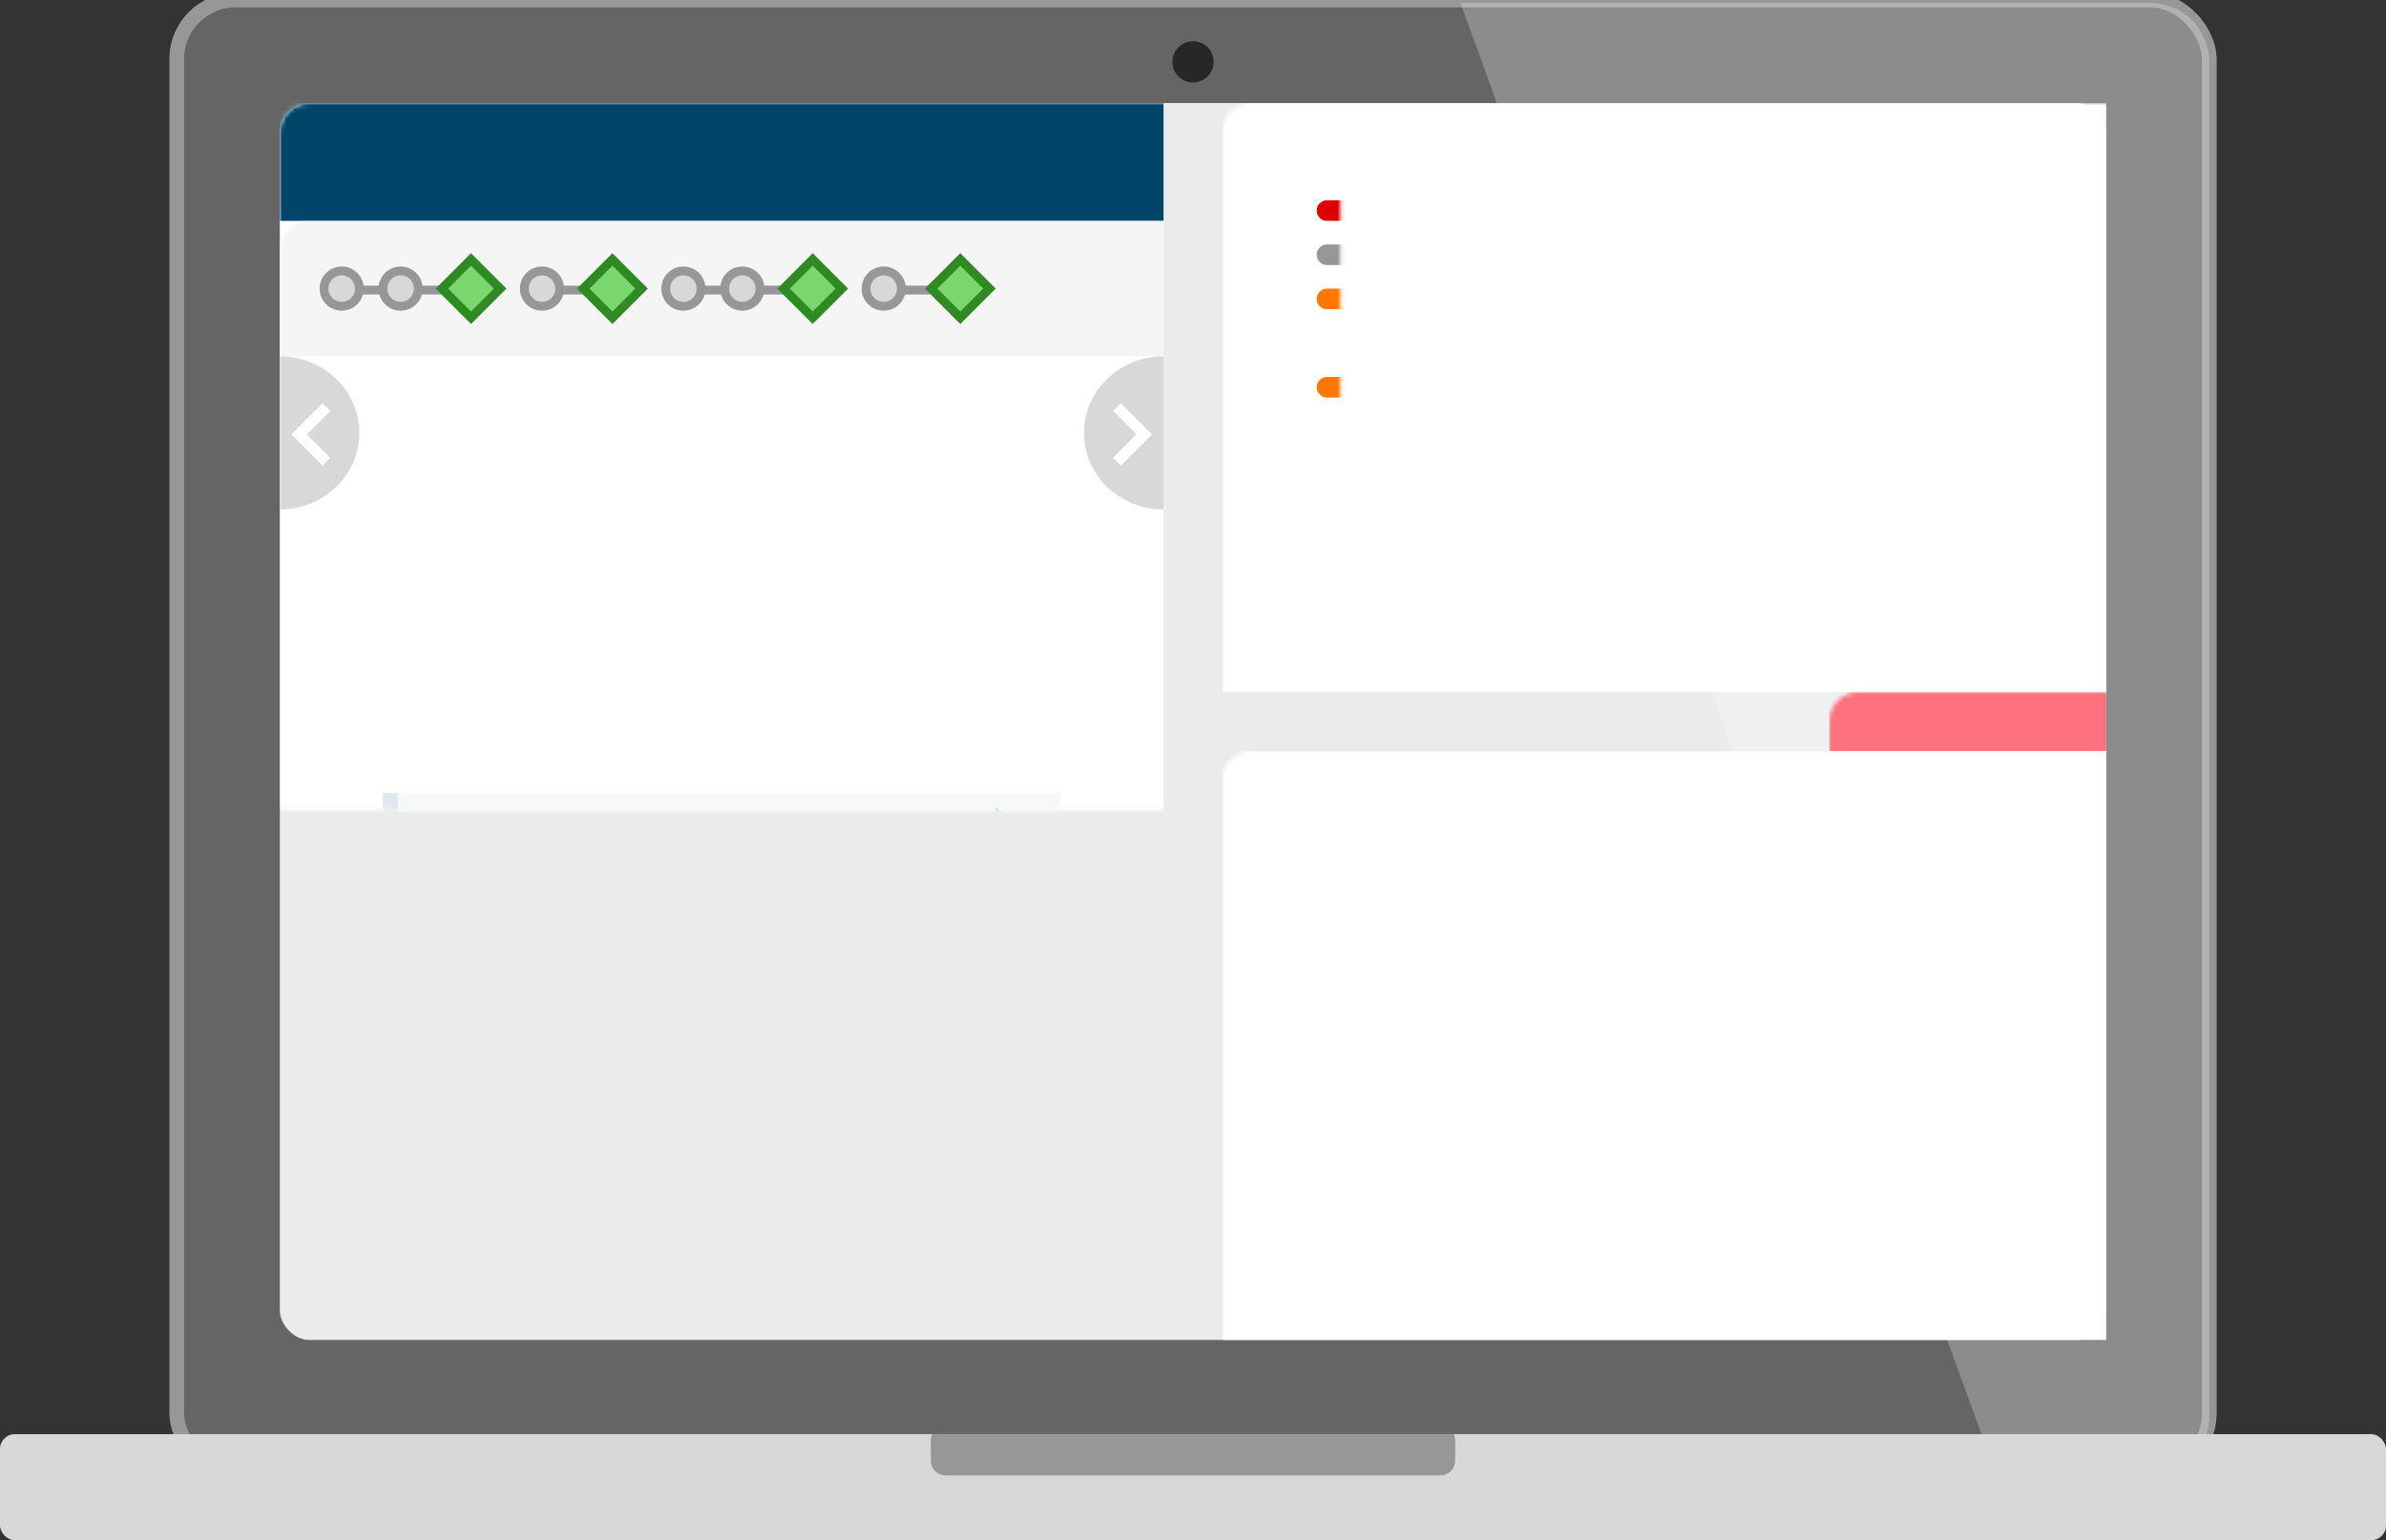 <?xml version="1.0" encoding="UTF-8" standalone="no"?>
<svg width="556px" height="359px" viewBox="0 0 556 359" version="1.1" xmlns="http://www.w3.org/2000/svg" xmlns:xlink="http://www.w3.org/1999/xlink" xmlns:sketch="http://www.bohemiancoding.com/sketch/ns">
    <rect x="0" y="0" width="556" height="359" fill="#333333" stroke="none"/>
    <!-- Generator: Sketch 3.3.3 (12072) - http://www.bohemiancoding.com/sketch -->
    <title>learning-interface-laptop</title>
    <desc>Created with Sketch.</desc>
    <defs>
        <rect id="path-1" x="0" y="0" width="425.58" height="288.298" rx="6.864"></rect>
    </defs>
    <g id="New-competitions-page" stroke="none" stroke-width="1" fill="none" fill-rule="evenodd" sketch:type="MSPage">
        <g id="Desktop-HD" sketch:type="MSArtboardGroup" transform="translate(-442, -1954)">
            <g id="learning-interface-features" sketch:type="MSLayerGroup" transform="translate(149, 1799)">
                <g id="learning-interface-laptop" transform="translate(293, 155)">
                    <rect id="Rectangle-376" stroke="#979797" stroke-width="3.432" fill="#656565" sketch:type="MSShapeGroup" x="41.185" y="0" width="473.63" height="343.212" rx="13.728"></rect>
                    <g id="screen" transform="translate(65.21, 24.025)">
                        <mask id="mask-2" sketch:name="Mask" fill="white">
                            <use xlink:href="#path-1"></use>
                        </mask>
                        <use id="Mask" fill="#ECEBEB" sketch:type="MSShapeGroup" xlink:href="#path-1"></use>
                        <rect id="Rectangle-345" fill="#FFFFFF" sketch:type="MSShapeGroup" mask="url(#mask-2)" x="219.654" y="0" width="205.926" height="137.285"></rect>
                        <rect id="Rectangle-346" fill="#FFFFFF" sketch:type="MSShapeGroup" mask="url(#mask-2)" x="219.654" y="151.013" width="205.926" height="137.285"></rect>
                        <rect id="Rectangle-344" fill="#FFFFFF" sketch:type="MSShapeGroup" mask="url(#mask-2)" x="0" y="0" width="205.926" height="288.298"></rect>
                        <rect id="Rectangle-349" fill="#014568" sketch:type="MSShapeGroup" mask="url(#mask-2)" x="0" y="0" width="205.926" height="27.457"></rect>
                        <rect id="Rectangle-352" fill="#F5F5F5" sketch:type="MSShapeGroup" mask="url(#mask-2)" x="0" y="27.457" width="205.926" height="31.576"></rect>
                        <path d="M205.926,59.033 C195.69,59.033 187.393,67.023 187.393,76.88 C187.393,86.736 195.69,94.727 205.926,94.727 L205.926,59.033 Z" id="Oval-17" fill="#D8D8D8" sketch:type="MSShapeGroup" mask="url(#mask-2)"></path>
                        <path d="M0,59.033 C10.236,59.033 18.533,67.023 18.533,76.88 C18.533,86.736 10.236,94.727 0,94.727 L0,59.033 Z" id="Oval-17-Copy" fill="#D8D8D8" sketch:type="MSShapeGroup" mask="url(#mask-2)"></path>
                        <path d="M9.953,84.503 L2.672,77.223 L9.953,69.942 L17.234,77.223 L9.953,84.503 Z M11.773,82.683 L6.313,77.223 L11.773,71.762 L17.234,77.223 L11.773,82.683 Z" id="Rectangle-382-Copy" fill="#FFFFFF" sketch:type="MSShapeGroup" mask="url(#mask-2)"></path>
                        <path d="M195.973,69.942 L203.253,77.223 L195.973,84.503 L188.692,77.223 L195.973,69.942 Z M194.153,71.762 L199.613,77.223 L194.153,82.683 L188.692,77.223 L194.153,71.762 Z" id="Rectangle-382" fill="#FFFFFF" sketch:type="MSShapeGroup" mask="url(#mask-2)"></path>
                        <g id="progress-dots" mask="url(#mask-2)" stroke-width="2.059" sketch:type="MSShapeGroup">
                            <g transform="translate(10.296, 36.38)">
                                <path d="M7.894,7.207 L27.8,7.207" id="Line" stroke="#979797" stroke-linecap="square" fill="none"></path>
                                <path d="M55.257,7.207 L62.807,7.207" id="Line" stroke="#979797" stroke-linecap="square" fill="none"></path>
                                <path d="M88.205,7.207 L109.484,7.207" id="Line" stroke="#979797" stroke-linecap="square" fill="none"></path>
                                <path d="M135.568,7.207 L143.805,7.207" id="Line" stroke="#979797" stroke-linecap="square" fill="none"></path>
                                <rect id="Rectangle-360-Copy" stroke="#308A24" fill="#7AD76E" fill-rule="evenodd" transform="translate(67.2, 6.864) rotate(-45) translate(-67.2, -6.864) " x="62.395" y="2.059" width="9.61" height="9.61"></rect>
                                <rect id="Rectangle-360-Copy-4" stroke="#308A24" fill="#7AD76E" fill-rule="evenodd" transform="translate(34.252, 6.864) rotate(-45) translate(-34.252, -6.864) " x="29.447" y="2.059" width="9.61" height="9.61"></rect>
                                <rect id="Rectangle-360-Copy-2" stroke="#308A24" fill="#7AD76E" fill-rule="evenodd" transform="translate(113.877, 6.864) rotate(-45) translate(-113.877, -6.864) " x="109.072" y="2.059" width="9.61" height="9.61"></rect>
                                <rect id="Rectangle-360-Copy-3" stroke="#308A24" fill="#7AD76E" fill-rule="evenodd" transform="translate(148.267, 6.864) rotate(-45) translate(-148.267, -6.864) " x="143.462" y="2.059" width="9.61" height="9.61"></rect>
                                <ellipse id="Oval-19" stroke="#979797" fill="#D8D8D8" fill-rule="evenodd" cx="4.119" cy="6.864" rx="4.119" ry="4.119"></ellipse>
                                <ellipse id="Oval-19-Copy" stroke="#979797" fill="#D8D8D8" fill-rule="evenodd" cx="17.847" cy="6.864" rx="4.119" ry="4.119"></ellipse>
                                <ellipse id="Oval-19-Copy-2" stroke="#979797" fill="#D8D8D8" fill-rule="evenodd" cx="83.743" cy="6.864" rx="4.119" ry="4.119"></ellipse>
                                <ellipse id="Oval-19-Copy-3" stroke="#979797" fill="#D8D8D8" fill-rule="evenodd" cx="97.472" cy="6.864" rx="4.119" ry="4.119"></ellipse>
                                <ellipse id="Oval-19-Copy-4" stroke="#979797" fill="#D8D8D8" fill-rule="evenodd" cx="130.42" cy="6.864" rx="4.119" ry="4.119"></ellipse>
                                <ellipse id="Oval-19-Copy-5" stroke="#979797" fill="#D8D8D8" fill-rule="evenodd" cx="50.795" cy="6.864" rx="4.119" ry="4.119"></ellipse>
                            </g>
                        </g>
                        <g id="code-snippet" mask="url(#mask-2)" sketch:type="MSShapeGroup">
                            <g transform="translate(17.847, 160.811)">
                                <rect id="Rectangle-358" stroke="#DFE8EC" stroke-width="3.432" fill="none" x="0" y="12.356" width="22.652" height="21.279" rx="5.491"></rect>
                                <rect id="Rectangle-359" stroke="none" fill="#FFFFFF" fill-rule="evenodd" x="11.669" y="18.533" width="21.965" height="6.864"></rect>
                                <rect id="Rectangle-354" stroke="none" fill="#F5F8F9" fill-rule="evenodd" x="6.178" y="0" width="157.877" height="20.593"></rect>
                                <rect id="Rectangle-355" stroke="none" fill="#F5F8F9" fill-rule="evenodd" x="6.178" y="25.398" width="157.877" height="20.593"></rect>
                                <rect id="Rectangle-356" stroke="none" fill="#DFE8EC" fill-rule="evenodd" x="6.178" y="0" width="3.432" height="20.593"></rect>
                                <rect id="Rectangle-357" stroke="none" fill="#DFE8EC" fill-rule="evenodd" transform="translate(7.894, 35.694) scale(-1, 1) translate(-7.894, -35.694) " x="6.178" y="25.398" width="3.432" height="20.593"></rect>
                                <path d="M15.444,10.64 L35.351,10.64" id="Line-Copy-15" stroke="#900090" stroke-width="4.805" stroke-linecap="round" fill="none"></path>
                                <path d="M42.901,10.64 L75.849,10.64" id="Line-Copy-16" stroke="#00AA00" stroke-width="4.805" stroke-linecap="round" fill="none"></path>
                                <path d="M15.444,36.037 L48.393,36.037" id="Line-Copy-17" stroke="#206FAD" stroke-width="4.805" stroke-linecap="round" fill="none"></path>
                                <polygon id="Triangle-2" stroke="none" fill="#C5D6DD" fill-rule="evenodd" transform="translate(154.444, 10.296) rotate(90) translate(-154.444, -10.296) " points="154.444 4.805 161.309 15.788 147.58 15.788 "></polygon>
                            </g>
                        </g>
                        <g id="code" mask="url(#mask-2)" stroke-linecap="round" stroke-width="4.805" sketch:type="MSShapeGroup">
                            <g transform="translate(243.679, 24.025)">
                                <path d="M0.343,11.326 L24.368,11.326" id="Line" stroke="#979797"></path>
                                <path d="M0.343,1.03 L68.985,1.03" id="Line-Copy-10" stroke="#DD0000"></path>
                                <path d="M22.309,21.622 L46.333,21.622" id="Line-Copy-4" stroke="#979797"></path>
                                <path d="M0.343,21.622 L14.758,21.622" id="Line-Copy-3" stroke="#FF7700"></path>
                                <path d="M0.343,42.215 L20.249,42.215" id="Line-Copy-7" stroke="#FF7700"></path>
                                <path d="M76.536,11.326 L105.365,11.326" id="Line-Copy-2" stroke="#00AA00"></path>
                                <path d="M41.528,31.919 L74.477,31.919" id="Line-Copy-6" stroke="#00AA00"></path>
                                <path d="M31.919,11.326 L68.985,11.326" id="Line-Copy" stroke="#900090"></path>
                                <path d="M14.072,31.919 L33.978,31.919" id="Line-Copy-5" stroke="#900090"></path>
                                <path d="M41.528,52.511 L90.951,52.511" id="Line-Copy-9" stroke="#00AA00"></path>
                                <path d="M14.072,52.511 L33.978,52.511" id="Line-Copy-8" stroke="#900090"></path>
                            </g>
                        </g>
                        <g id="automarker" mask="url(#mask-2)" sketch:type="MSShapeGroup">
                            <g transform="translate(238.188, 168.174)">
                                <path d="M35.694,14.415 L128.36,14.415" id="Line-Copy-11" stroke="#979797" stroke-width="4.805" stroke-linecap="round" fill="none"></path>
                                <path d="M35.694,31.576 L131.793,31.576" id="Line-Copy-12" stroke="#979797" stroke-width="4.805" stroke-linecap="round" fill="none"></path>
                                <path d="M35.694,48.736 L118.064,48.736" id="Line-Copy-13" stroke="#979797" stroke-width="4.805" stroke-linecap="round" fill="none"></path>
                                <path d="M35.694,65.897 L159.593,65.897" id="Line-Copy-14" stroke="#979797" stroke-width="4.805" stroke-linecap="round" fill="none"></path>
                                <rect id="Rectangle-354-Copy" stroke="none" fill="#F5F8F9" fill-rule="evenodd" x="33.635" y="75.468" width="129.733" height="20.593"></rect>
                                <path d="M42.901,86.146 L75.849,86.146" id="Line-Copy-18" stroke="#206FAD" stroke-width="4.805" stroke-linecap="round" fill="none"></path>
                                <rect id="Rectangle-356-Copy" stroke="none" fill="#DFE8EC" fill-rule="evenodd" x="33.635" y="75.468" width="3.432" height="20.593"></rect>
                                <path d="M4.521,4.805 L21.681,4.805 L21.681,15.101 L4.521,15.101 L4.521,4.805 Z M7.953,4.805 L21.681,4.805 L21.681,11.669 L7.953,11.669 L7.953,4.805 Z" id="Rectangle-362" stroke="none" fill="#3EB22F" fill-rule="evenodd" transform="translate(13.101, 9.953) rotate(-45) translate(-13.101, -9.953) "></path>
                                <path d="M15.832,16.74 L15.812,16.72 L3.678,28.854 L10.958,36.135 L23.093,24.001 L20.686,21.593 L11.026,31.253 L6.172,26.399 L15.832,16.74 Z" id="Rectangle-362-Copy" stroke="none" fill="#3EB22F" fill-rule="evenodd"></path>
                                <path d="M15.832,33.9 L15.812,33.88 L3.678,46.015 L10.958,53.295 L23.093,41.161 L20.686,38.754 L11.026,48.414 L6.172,43.56 L15.832,33.9 Z" id="Rectangle-362-Copy-2" stroke="none" fill="#3EB22F" fill-rule="evenodd"></path>
                                <path d="M15.101,63.837 L15.101,56.287 L11.669,56.287 L11.669,63.837 L4.119,63.837 L4.119,67.27 L11.669,67.27 L11.669,74.82 L15.101,74.82 L15.101,67.27 L22.652,67.27 L22.652,63.837 L15.101,63.837 Z" id="Rectangle-364" stroke="none" fill="#D30415" fill-rule="evenodd" transform="translate(13.385, 65.554) rotate(-45) translate(-13.385, -65.554) "></path>
                            </g>
                        </g>
                        <rect id="Rectangle-353" fill="#FB4251" sketch:type="MSShapeGroup" mask="url(#mask-2)" x="361.057" y="137.285" width="64.523" height="13.728"></rect>
                        <polygon id="Star-1" fill="#FFFFFF" sketch:type="MSShapeGroup" mask="url(#mask-2)" points="369.294 146.895 366.066 148.592 366.683 144.998 364.071 142.452 367.68 141.928 369.294 138.658 370.908 141.928 374.516 142.452 371.905 144.998 372.522 148.592 "></polygon>
                    </g>
                    <path d="M340.321,0.686 L501.087,0.686 C508.669,0.686 514.815,6.826 514.815,14.406 L514.815,330.179 C514.815,337.756 508.675,343.899 501.087,343.899 L465.24,343.899 L340.321,0.686 Z" id="Rectangle-376-Copy" fill-opacity="0.25" fill="#FFFFFF" sketch:type="MSShapeGroup"></path>
                    <rect id="Rectangle-377" fill="#D8D8D8" sketch:type="MSShapeGroup" x="0" y="334.289" width="556" height="24.711" rx="3.432"></rect>
                    <path d="M217.197,334.289 L338.805,334.289 C338.989,334.711 339.091,335.177 339.091,335.667 L339.091,340.461 C339.091,342.359 337.547,343.899 335.664,343.899 L220.336,343.899 C218.443,343.899 216.909,342.361 216.909,340.461 L216.909,335.667 C216.909,335.177 217.012,334.711 217.197,334.289 Z" id="Rectangle-377-Copy" fill="#979797" sketch:type="MSShapeGroup"></path>
                    <ellipse id="Oval-25" fill="#272727" sketch:type="MSShapeGroup" cx="278" cy="14.415" rx="4.805" ry="4.805"></ellipse>
                </g>
            </g>
        </g>
    </g>
</svg>